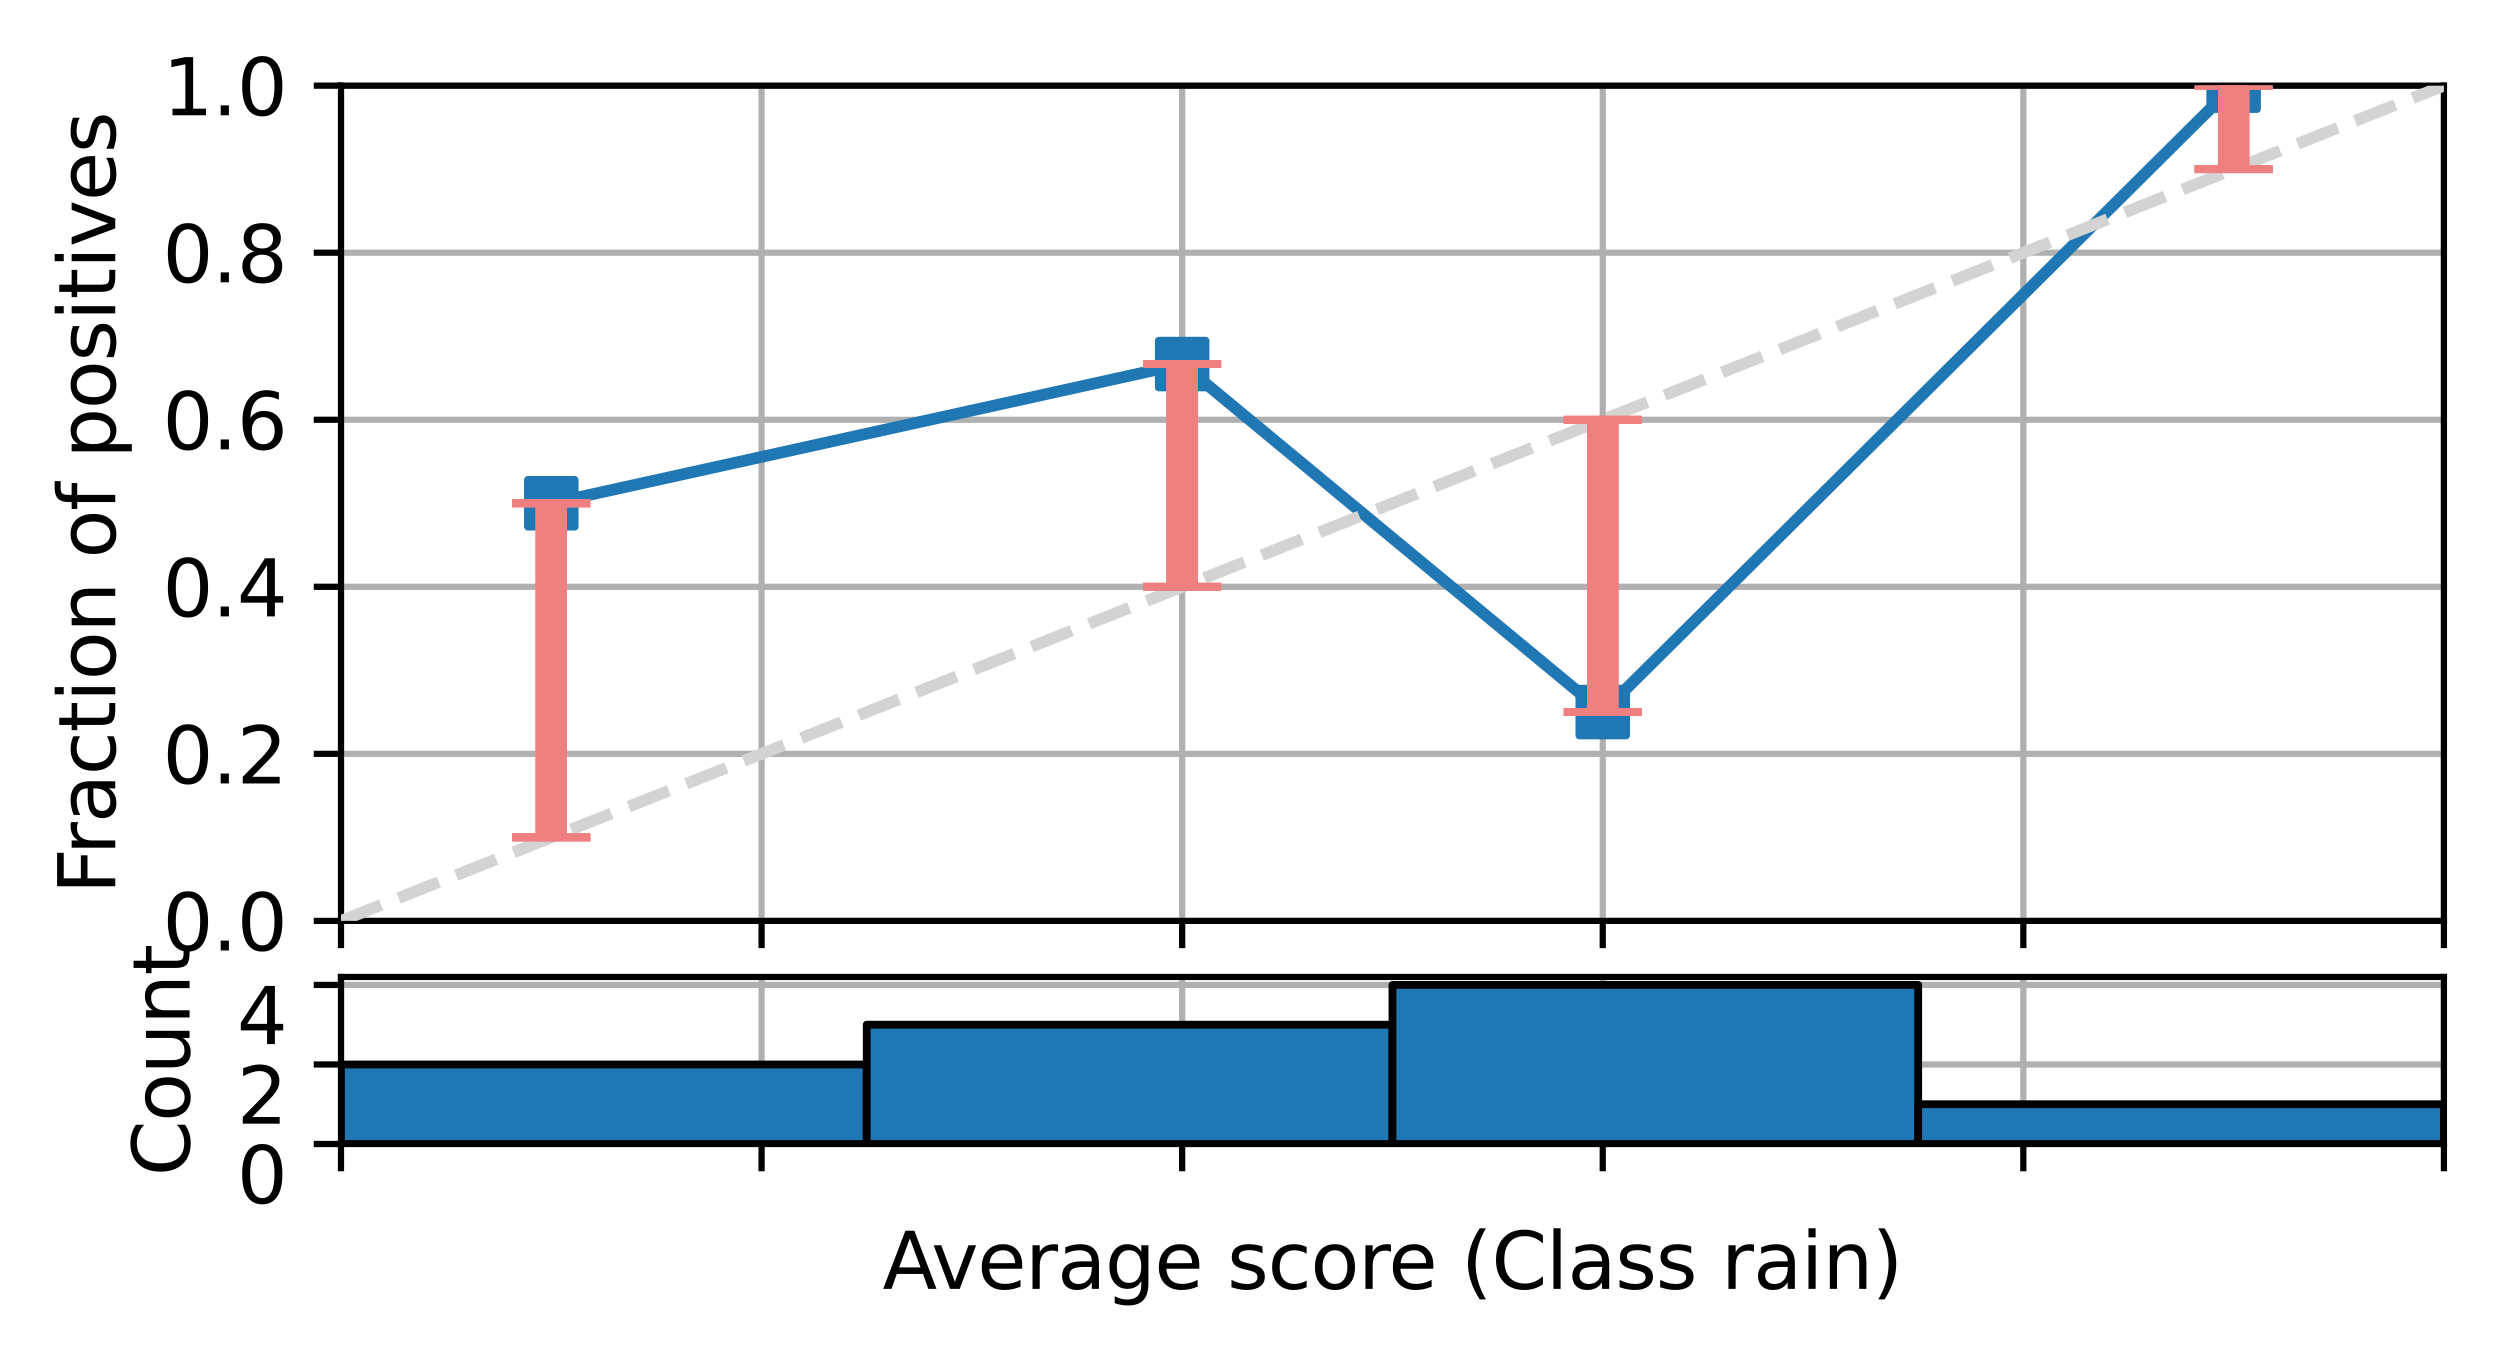 <?xml version="1.0" encoding="utf-8" standalone="no"?>
<!DOCTYPE svg PUBLIC "-//W3C//DTD SVG 1.1//EN"
  "http://www.w3.org/Graphics/SVG/1.1/DTD/svg11.dtd">
<svg xmlns:xlink="http://www.w3.org/1999/xlink" width="320.981pt" height="174.76pt" viewBox="0 0 320.981 174.76" xmlns="http://www.w3.org/2000/svg" version="1.1">
 <defs>
  <style type="text/css">*{stroke-linejoin: round; stroke-linecap: butt}</style>
 </defs>
 <g id="figure_1">
  <g id="patch_1">
   <path d="M 0 174.76 
L 320.981 174.76 
L 320.981 0 
L 0 0 
z
" style="fill: #ffffff"/>
  </g>
  <g id="axes_1">
   <g id="patch_2">
    <path d="M 43.781 118.235 
L 313.781 118.235 
L 313.781 10.999 
L 43.781 10.999 
z
" style="fill: #ffffff"/>
   </g>
   <g id="matplotlib.axis_1">
    <g id="xtick_1">
     <g id="line2d_1">
      <path d="M 43.781 118.235 
L 43.781 10.999 
" clip-path="url(#pc490279bf5)" style="fill: none; stroke: #b0b0b0; stroke-width: 0.8; stroke-linecap: square"/>
     </g>
     <g id="line2d_2">
      <defs>
       <path id="m24a60f89f7" d="M 0 0 
L 0 3.5 
" style="stroke: #000000; stroke-width: 0.8"/>
      </defs>
      <g>
       <use xlink:href="#m24a60f89f7" x="43.781" y="118.235" style="stroke: #000000; stroke-width: 0.8"/>
      </g>
     </g>
    </g>
    <g id="xtick_2">
     <g id="line2d_3">
      <path d="M 97.781 118.235 
L 97.781 10.999 
" clip-path="url(#pc490279bf5)" style="fill: none; stroke: #b0b0b0; stroke-width: 0.8; stroke-linecap: square"/>
     </g>
     <g id="line2d_4">
      <g>
       <use xlink:href="#m24a60f89f7" x="97.781" y="118.235" style="stroke: #000000; stroke-width: 0.8"/>
      </g>
     </g>
    </g>
    <g id="xtick_3">
     <g id="line2d_5">
      <path d="M 151.781 118.235 
L 151.781 10.999 
" clip-path="url(#pc490279bf5)" style="fill: none; stroke: #b0b0b0; stroke-width: 0.8; stroke-linecap: square"/>
     </g>
     <g id="line2d_6">
      <g>
       <use xlink:href="#m24a60f89f7" x="151.781" y="118.235" style="stroke: #000000; stroke-width: 0.8"/>
      </g>
     </g>
    </g>
    <g id="xtick_4">
     <g id="line2d_7">
      <path d="M 205.781 118.235 
L 205.781 10.999 
" clip-path="url(#pc490279bf5)" style="fill: none; stroke: #b0b0b0; stroke-width: 0.8; stroke-linecap: square"/>
     </g>
     <g id="line2d_8">
      <g>
       <use xlink:href="#m24a60f89f7" x="205.781" y="118.235" style="stroke: #000000; stroke-width: 0.8"/>
      </g>
     </g>
    </g>
    <g id="xtick_5">
     <g id="line2d_9">
      <path d="M 259.781 118.235 
L 259.781 10.999 
" clip-path="url(#pc490279bf5)" style="fill: none; stroke: #b0b0b0; stroke-width: 0.8; stroke-linecap: square"/>
     </g>
     <g id="line2d_10">
      <g>
       <use xlink:href="#m24a60f89f7" x="259.781" y="118.235" style="stroke: #000000; stroke-width: 0.8"/>
      </g>
     </g>
    </g>
    <g id="xtick_6">
     <g id="line2d_11">
      <path d="M 313.781 118.235 
L 313.781 10.999 
" clip-path="url(#pc490279bf5)" style="fill: none; stroke: #b0b0b0; stroke-width: 0.8; stroke-linecap: square"/>
     </g>
     <g id="line2d_12">
      <g>
       <use xlink:href="#m24a60f89f7" x="313.781" y="118.235" style="stroke: #000000; stroke-width: 0.8"/>
      </g>
     </g>
    </g>
   </g>
   <g id="matplotlib.axis_2">
    <g id="ytick_1">
     <g id="line2d_13">
      <path d="M 43.781 118.235 
L 313.781 118.235 
" clip-path="url(#pc490279bf5)" style="fill: none; stroke: #b0b0b0; stroke-width: 0.8; stroke-linecap: square"/>
     </g>
     <g id="line2d_14">
      <defs>
       <path id="ma476193caa" d="M 0 0 
L -3.5 0 
" style="stroke: #000000; stroke-width: 0.8"/>
      </defs>
      <g>
       <use xlink:href="#ma476193caa" x="43.781" y="118.235" style="stroke: #000000; stroke-width: 0.8"/>
      </g>
     </g>
     <g id="text_1">
      <!-- 0.0 -->
      <g transform="translate(20.878 122.034) scale(0.1 -0.1)">
       <defs>
        <path id="DejaVuSans-30" d="M 2034 4250 
Q 1547 4250 1301 3770 
Q 1056 3291 1056 2328 
Q 1056 1369 1301 889 
Q 1547 409 2034 409 
Q 2525 409 2770 889 
Q 3016 1369 3016 2328 
Q 3016 3291 2770 3770 
Q 2525 4250 2034 4250 
z
M 2034 4750 
Q 2819 4750 3233 4129 
Q 3647 3509 3647 2328 
Q 3647 1150 3233 529 
Q 2819 -91 2034 -91 
Q 1250 -91 836 529 
Q 422 1150 422 2328 
Q 422 3509 836 4129 
Q 1250 4750 2034 4750 
z
" transform="scale(0.016)"/>
        <path id="DejaVuSans-2e" d="M 684 794 
L 1344 794 
L 1344 0 
L 684 0 
L 684 794 
z
" transform="scale(0.016)"/>
       </defs>
       <use xlink:href="#DejaVuSans-30"/>
       <use xlink:href="#DejaVuSans-2e" x="63.623"/>
       <use xlink:href="#DejaVuSans-30" x="95.41"/>
      </g>
     </g>
    </g>
    <g id="ytick_2">
     <g id="line2d_15">
      <path d="M 43.781 96.787 
L 313.781 96.787 
" clip-path="url(#pc490279bf5)" style="fill: none; stroke: #b0b0b0; stroke-width: 0.8; stroke-linecap: square"/>
     </g>
     <g id="line2d_16">
      <g>
       <use xlink:href="#ma476193caa" x="43.781" y="96.787" style="stroke: #000000; stroke-width: 0.8"/>
      </g>
     </g>
     <g id="text_2">
      <!-- 0.2 -->
      <g transform="translate(20.878 100.587) scale(0.1 -0.1)">
       <defs>
        <path id="DejaVuSans-32" d="M 1228 531 
L 3431 531 
L 3431 0 
L 469 0 
L 469 531 
Q 828 903 1448 1529 
Q 2069 2156 2228 2338 
Q 2531 2678 2651 2914 
Q 2772 3150 2772 3378 
Q 2772 3750 2511 3984 
Q 2250 4219 1831 4219 
Q 1534 4219 1204 4116 
Q 875 4013 500 3803 
L 500 4441 
Q 881 4594 1212 4672 
Q 1544 4750 1819 4750 
Q 2544 4750 2975 4387 
Q 3406 4025 3406 3419 
Q 3406 3131 3298 2873 
Q 3191 2616 2906 2266 
Q 2828 2175 2409 1742 
Q 1991 1309 1228 531 
z
" transform="scale(0.016)"/>
       </defs>
       <use xlink:href="#DejaVuSans-30"/>
       <use xlink:href="#DejaVuSans-2e" x="63.623"/>
       <use xlink:href="#DejaVuSans-32" x="95.41"/>
      </g>
     </g>
    </g>
    <g id="ytick_3">
     <g id="line2d_17">
      <path d="M 43.781 75.34 
L 313.781 75.34 
" clip-path="url(#pc490279bf5)" style="fill: none; stroke: #b0b0b0; stroke-width: 0.8; stroke-linecap: square"/>
     </g>
     <g id="line2d_18">
      <g>
       <use xlink:href="#ma476193caa" x="43.781" y="75.34" style="stroke: #000000; stroke-width: 0.8"/>
      </g>
     </g>
     <g id="text_3">
      <!-- 0.4 -->
      <g transform="translate(20.878 79.14) scale(0.1 -0.1)">
       <defs>
        <path id="DejaVuSans-34" d="M 2419 4116 
L 825 1625 
L 2419 1625 
L 2419 4116 
z
M 2253 4666 
L 3047 4666 
L 3047 1625 
L 3713 1625 
L 3713 1100 
L 3047 1100 
L 3047 0 
L 2419 0 
L 2419 1100 
L 313 1100 
L 313 1709 
L 2253 4666 
z
" transform="scale(0.016)"/>
       </defs>
       <use xlink:href="#DejaVuSans-30"/>
       <use xlink:href="#DejaVuSans-2e" x="63.623"/>
       <use xlink:href="#DejaVuSans-34" x="95.41"/>
      </g>
     </g>
    </g>
    <g id="ytick_4">
     <g id="line2d_19">
      <path d="M 43.781 53.893 
L 313.781 53.893 
" clip-path="url(#pc490279bf5)" style="fill: none; stroke: #b0b0b0; stroke-width: 0.8; stroke-linecap: square"/>
     </g>
     <g id="line2d_20">
      <g>
       <use xlink:href="#ma476193caa" x="43.781" y="53.893" style="stroke: #000000; stroke-width: 0.8"/>
      </g>
     </g>
     <g id="text_4">
      <!-- 0.6 -->
      <g transform="translate(20.878 57.693) scale(0.1 -0.1)">
       <defs>
        <path id="DejaVuSans-36" d="M 2113 2584 
Q 1688 2584 1439 2293 
Q 1191 2003 1191 1497 
Q 1191 994 1439 701 
Q 1688 409 2113 409 
Q 2538 409 2786 701 
Q 3034 994 3034 1497 
Q 3034 2003 2786 2293 
Q 2538 2584 2113 2584 
z
M 3366 4563 
L 3366 3988 
Q 3128 4100 2886 4159 
Q 2644 4219 2406 4219 
Q 1781 4219 1451 3797 
Q 1122 3375 1075 2522 
Q 1259 2794 1537 2939 
Q 1816 3084 2150 3084 
Q 2853 3084 3261 2657 
Q 3669 2231 3669 1497 
Q 3669 778 3244 343 
Q 2819 -91 2113 -91 
Q 1303 -91 875 529 
Q 447 1150 447 2328 
Q 447 3434 972 4092 
Q 1497 4750 2381 4750 
Q 2619 4750 2861 4703 
Q 3103 4656 3366 4563 
z
" transform="scale(0.016)"/>
       </defs>
       <use xlink:href="#DejaVuSans-30"/>
       <use xlink:href="#DejaVuSans-2e" x="63.623"/>
       <use xlink:href="#DejaVuSans-36" x="95.41"/>
      </g>
     </g>
    </g>
    <g id="ytick_5">
     <g id="line2d_21">
      <path d="M 43.781 32.446 
L 313.781 32.446 
" clip-path="url(#pc490279bf5)" style="fill: none; stroke: #b0b0b0; stroke-width: 0.8; stroke-linecap: square"/>
     </g>
     <g id="line2d_22">
      <g>
       <use xlink:href="#ma476193caa" x="43.781" y="32.446" style="stroke: #000000; stroke-width: 0.8"/>
      </g>
     </g>
     <g id="text_5">
      <!-- 0.8 -->
      <g transform="translate(20.878 36.245) scale(0.1 -0.1)">
       <defs>
        <path id="DejaVuSans-38" d="M 2034 2216 
Q 1584 2216 1326 1975 
Q 1069 1734 1069 1313 
Q 1069 891 1326 650 
Q 1584 409 2034 409 
Q 2484 409 2743 651 
Q 3003 894 3003 1313 
Q 3003 1734 2745 1975 
Q 2488 2216 2034 2216 
z
M 1403 2484 
Q 997 2584 770 2862 
Q 544 3141 544 3541 
Q 544 4100 942 4425 
Q 1341 4750 2034 4750 
Q 2731 4750 3128 4425 
Q 3525 4100 3525 3541 
Q 3525 3141 3298 2862 
Q 3072 2584 2669 2484 
Q 3125 2378 3379 2068 
Q 3634 1759 3634 1313 
Q 3634 634 3220 271 
Q 2806 -91 2034 -91 
Q 1263 -91 848 271 
Q 434 634 434 1313 
Q 434 1759 690 2068 
Q 947 2378 1403 2484 
z
M 1172 3481 
Q 1172 3119 1398 2916 
Q 1625 2713 2034 2713 
Q 2441 2713 2670 2916 
Q 2900 3119 2900 3481 
Q 2900 3844 2670 4047 
Q 2441 4250 2034 4250 
Q 1625 4250 1398 4047 
Q 1172 3844 1172 3481 
z
" transform="scale(0.016)"/>
       </defs>
       <use xlink:href="#DejaVuSans-30"/>
       <use xlink:href="#DejaVuSans-2e" x="63.623"/>
       <use xlink:href="#DejaVuSans-38" x="95.41"/>
      </g>
     </g>
    </g>
    <g id="ytick_6">
     <g id="line2d_23">
      <path d="M 43.781 10.999 
L 313.781 10.999 
" clip-path="url(#pc490279bf5)" style="fill: none; stroke: #b0b0b0; stroke-width: 0.8; stroke-linecap: square"/>
     </g>
     <g id="line2d_24">
      <g>
       <use xlink:href="#ma476193caa" x="43.781" y="10.999" style="stroke: #000000; stroke-width: 0.8"/>
      </g>
     </g>
     <g id="text_6">
      <!-- 1.0 -->
      <g transform="translate(20.878 14.798) scale(0.1 -0.1)">
       <defs>
        <path id="DejaVuSans-31" d="M 794 531 
L 1825 531 
L 1825 4091 
L 703 3866 
L 703 4441 
L 1819 4666 
L 2450 4666 
L 2450 531 
L 3481 531 
L 3481 0 
L 794 0 
L 794 531 
z
" transform="scale(0.016)"/>
       </defs>
       <use xlink:href="#DejaVuSans-31"/>
       <use xlink:href="#DejaVuSans-2e" x="63.623"/>
       <use xlink:href="#DejaVuSans-30" x="95.41"/>
      </g>
     </g>
    </g>
    <g id="text_7">
     <!-- Fraction of positives -->
     <g transform="translate(14.798 114.791) rotate(-90) scale(0.1 -0.1)">
      <defs>
       <path id="DejaVuSans-46" d="M 628 4666 
L 3309 4666 
L 3309 4134 
L 1259 4134 
L 1259 2759 
L 3109 2759 
L 3109 2228 
L 1259 2228 
L 1259 0 
L 628 0 
L 628 4666 
z
" transform="scale(0.016)"/>
       <path id="DejaVuSans-72" d="M 2631 2963 
Q 2534 3019 2420 3045 
Q 2306 3072 2169 3072 
Q 1681 3072 1420 2755 
Q 1159 2438 1159 1844 
L 1159 0 
L 581 0 
L 581 3500 
L 1159 3500 
L 1159 2956 
Q 1341 3275 1631 3429 
Q 1922 3584 2338 3584 
Q 2397 3584 2469 3576 
Q 2541 3569 2628 3553 
L 2631 2963 
z
" transform="scale(0.016)"/>
       <path id="DejaVuSans-61" d="M 2194 1759 
Q 1497 1759 1228 1600 
Q 959 1441 959 1056 
Q 959 750 1161 570 
Q 1363 391 1709 391 
Q 2188 391 2477 730 
Q 2766 1069 2766 1631 
L 2766 1759 
L 2194 1759 
z
M 3341 1997 
L 3341 0 
L 2766 0 
L 2766 531 
Q 2569 213 2275 61 
Q 1981 -91 1556 -91 
Q 1019 -91 701 211 
Q 384 513 384 1019 
Q 384 1609 779 1909 
Q 1175 2209 1959 2209 
L 2766 2209 
L 2766 2266 
Q 2766 2663 2505 2880 
Q 2244 3097 1772 3097 
Q 1472 3097 1187 3025 
Q 903 2953 641 2809 
L 641 3341 
Q 956 3463 1253 3523 
Q 1550 3584 1831 3584 
Q 2591 3584 2966 3190 
Q 3341 2797 3341 1997 
z
" transform="scale(0.016)"/>
       <path id="DejaVuSans-63" d="M 3122 3366 
L 3122 2828 
Q 2878 2963 2633 3030 
Q 2388 3097 2138 3097 
Q 1578 3097 1268 2742 
Q 959 2388 959 1747 
Q 959 1106 1268 751 
Q 1578 397 2138 397 
Q 2388 397 2633 464 
Q 2878 531 3122 666 
L 3122 134 
Q 2881 22 2623 -34 
Q 2366 -91 2075 -91 
Q 1284 -91 818 406 
Q 353 903 353 1747 
Q 353 2603 823 3093 
Q 1294 3584 2113 3584 
Q 2378 3584 2631 3529 
Q 2884 3475 3122 3366 
z
" transform="scale(0.016)"/>
       <path id="DejaVuSans-74" d="M 1172 4494 
L 1172 3500 
L 2356 3500 
L 2356 3053 
L 1172 3053 
L 1172 1153 
Q 1172 725 1289 603 
Q 1406 481 1766 481 
L 2356 481 
L 2356 0 
L 1766 0 
Q 1100 0 847 248 
Q 594 497 594 1153 
L 594 3053 
L 172 3053 
L 172 3500 
L 594 3500 
L 594 4494 
L 1172 4494 
z
" transform="scale(0.016)"/>
       <path id="DejaVuSans-69" d="M 603 3500 
L 1178 3500 
L 1178 0 
L 603 0 
L 603 3500 
z
M 603 4863 
L 1178 4863 
L 1178 4134 
L 603 4134 
L 603 4863 
z
" transform="scale(0.016)"/>
       <path id="DejaVuSans-6f" d="M 1959 3097 
Q 1497 3097 1228 2736 
Q 959 2375 959 1747 
Q 959 1119 1226 758 
Q 1494 397 1959 397 
Q 2419 397 2687 759 
Q 2956 1122 2956 1747 
Q 2956 2369 2687 2733 
Q 2419 3097 1959 3097 
z
M 1959 3584 
Q 2709 3584 3137 3096 
Q 3566 2609 3566 1747 
Q 3566 888 3137 398 
Q 2709 -91 1959 -91 
Q 1206 -91 779 398 
Q 353 888 353 1747 
Q 353 2609 779 3096 
Q 1206 3584 1959 3584 
z
" transform="scale(0.016)"/>
       <path id="DejaVuSans-6e" d="M 3513 2113 
L 3513 0 
L 2938 0 
L 2938 2094 
Q 2938 2591 2744 2837 
Q 2550 3084 2163 3084 
Q 1697 3084 1428 2787 
Q 1159 2491 1159 1978 
L 1159 0 
L 581 0 
L 581 3500 
L 1159 3500 
L 1159 2956 
Q 1366 3272 1645 3428 
Q 1925 3584 2291 3584 
Q 2894 3584 3203 3211 
Q 3513 2838 3513 2113 
z
" transform="scale(0.016)"/>
       <path id="DejaVuSans-20" transform="scale(0.016)"/>
       <path id="DejaVuSans-66" d="M 2375 4863 
L 2375 4384 
L 1825 4384 
Q 1516 4384 1395 4259 
Q 1275 4134 1275 3809 
L 1275 3500 
L 2222 3500 
L 2222 3053 
L 1275 3053 
L 1275 0 
L 697 0 
L 697 3053 
L 147 3053 
L 147 3500 
L 697 3500 
L 697 3744 
Q 697 4328 969 4595 
Q 1241 4863 1831 4863 
L 2375 4863 
z
" transform="scale(0.016)"/>
       <path id="DejaVuSans-70" d="M 1159 525 
L 1159 -1331 
L 581 -1331 
L 581 3500 
L 1159 3500 
L 1159 2969 
Q 1341 3281 1617 3432 
Q 1894 3584 2278 3584 
Q 2916 3584 3314 3078 
Q 3713 2572 3713 1747 
Q 3713 922 3314 415 
Q 2916 -91 2278 -91 
Q 1894 -91 1617 61 
Q 1341 213 1159 525 
z
M 3116 1747 
Q 3116 2381 2855 2742 
Q 2594 3103 2138 3103 
Q 1681 3103 1420 2742 
Q 1159 2381 1159 1747 
Q 1159 1113 1420 752 
Q 1681 391 2138 391 
Q 2594 391 2855 752 
Q 3116 1113 3116 1747 
z
" transform="scale(0.016)"/>
       <path id="DejaVuSans-73" d="M 2834 3397 
L 2834 2853 
Q 2591 2978 2328 3040 
Q 2066 3103 1784 3103 
Q 1356 3103 1142 2972 
Q 928 2841 928 2578 
Q 928 2378 1081 2264 
Q 1234 2150 1697 2047 
L 1894 2003 
Q 2506 1872 2764 1633 
Q 3022 1394 3022 966 
Q 3022 478 2636 193 
Q 2250 -91 1575 -91 
Q 1294 -91 989 -36 
Q 684 19 347 128 
L 347 722 
Q 666 556 975 473 
Q 1284 391 1588 391 
Q 1994 391 2212 530 
Q 2431 669 2431 922 
Q 2431 1156 2273 1281 
Q 2116 1406 1581 1522 
L 1381 1569 
Q 847 1681 609 1914 
Q 372 2147 372 2553 
Q 372 3047 722 3315 
Q 1072 3584 1716 3584 
Q 2034 3584 2315 3537 
Q 2597 3491 2834 3397 
z
" transform="scale(0.016)"/>
       <path id="DejaVuSans-76" d="M 191 3500 
L 800 3500 
L 1894 563 
L 2988 3500 
L 3597 3500 
L 2284 0 
L 1503 0 
L 191 3500 
z
" transform="scale(0.016)"/>
       <path id="DejaVuSans-65" d="M 3597 1894 
L 3597 1613 
L 953 1613 
Q 991 1019 1311 708 
Q 1631 397 2203 397 
Q 2534 397 2845 478 
Q 3156 559 3463 722 
L 3463 178 
Q 3153 47 2828 -22 
Q 2503 -91 2169 -91 
Q 1331 -91 842 396 
Q 353 884 353 1716 
Q 353 2575 817 3079 
Q 1281 3584 2069 3584 
Q 2775 3584 3186 3129 
Q 3597 2675 3597 1894 
z
M 3022 2063 
Q 3016 2534 2758 2815 
Q 2500 3097 2075 3097 
Q 1594 3097 1305 2825 
Q 1016 2553 972 2059 
L 3022 2063 
z
" transform="scale(0.016)"/>
      </defs>
      <use xlink:href="#DejaVuSans-46"/>
      <use xlink:href="#DejaVuSans-72" x="50.27"/>
      <use xlink:href="#DejaVuSans-61" x="91.383"/>
      <use xlink:href="#DejaVuSans-63" x="152.662"/>
      <use xlink:href="#DejaVuSans-74" x="207.643"/>
      <use xlink:href="#DejaVuSans-69" x="246.852"/>
      <use xlink:href="#DejaVuSans-6f" x="274.635"/>
      <use xlink:href="#DejaVuSans-6e" x="335.816"/>
      <use xlink:href="#DejaVuSans-20" x="399.195"/>
      <use xlink:href="#DejaVuSans-6f" x="430.982"/>
      <use xlink:href="#DejaVuSans-66" x="492.164"/>
      <use xlink:href="#DejaVuSans-20" x="527.369"/>
      <use xlink:href="#DejaVuSans-70" x="559.156"/>
      <use xlink:href="#DejaVuSans-6f" x="622.633"/>
      <use xlink:href="#DejaVuSans-73" x="683.814"/>
      <use xlink:href="#DejaVuSans-69" x="735.914"/>
      <use xlink:href="#DejaVuSans-74" x="763.697"/>
      <use xlink:href="#DejaVuSans-69" x="802.906"/>
      <use xlink:href="#DejaVuSans-76" x="830.689"/>
      <use xlink:href="#DejaVuSans-65" x="889.869"/>
      <use xlink:href="#DejaVuSans-73" x="951.393"/>
     </g>
    </g>
   </g>
   <g id="line2d_25">
    <path d="M 70.781 64.617 
L 151.781 46.744 
L 205.781 91.426 
L 286.781 10.999 
" clip-path="url(#pc490279bf5)" style="fill: none; stroke: #1f77b4; stroke-width: 1.5; stroke-linecap: square"/>
    <defs>
     <path id="md9a886364f" d="M -3 3 
L 3 3 
L 3 -3 
L -3 -3 
z
" style="stroke: #1f77b4; stroke-linejoin: miter"/>
    </defs>
    <g clip-path="url(#pc490279bf5)">
     <use xlink:href="#md9a886364f" x="70.781" y="64.617" style="fill: #1f77b4; stroke: #1f77b4; stroke-linejoin: miter"/>
     <use xlink:href="#md9a886364f" x="151.781" y="46.744" style="fill: #1f77b4; stroke: #1f77b4; stroke-linejoin: miter"/>
     <use xlink:href="#md9a886364f" x="205.781" y="91.426" style="fill: #1f77b4; stroke: #1f77b4; stroke-linejoin: miter"/>
     <use xlink:href="#md9a886364f" x="286.781" y="10.999" style="fill: #1f77b4; stroke: #1f77b4; stroke-linejoin: miter"/>
    </g>
   </g>
   <g id="patch_3">
    <path d="M 43.781 118.235 
L 43.781 10.999 
" style="fill: none; stroke: #000000; stroke-width: 0.8; stroke-linejoin: miter; stroke-linecap: square"/>
   </g>
   <g id="patch_4">
    <path d="M 313.781 118.235 
L 313.781 10.999 
" style="fill: none; stroke: #000000; stroke-width: 0.8; stroke-linejoin: miter; stroke-linecap: square"/>
   </g>
   <g id="patch_5">
    <path d="M 43.781 118.235 
L 313.781 118.235 
" style="fill: none; stroke: #000000; stroke-width: 0.8; stroke-linejoin: miter; stroke-linecap: square"/>
   </g>
   <g id="patch_6">
    <path d="M 43.781 10.999 
L 313.781 10.999 
" style="fill: none; stroke: #000000; stroke-width: 0.8; stroke-linejoin: miter; stroke-linecap: square"/>
   </g>
   <g id="line2d_26">
    <path d="M 43.781 118.235 
L 313.781 10.999 
" clip-path="url(#pc490279bf5)" style="fill: none; stroke-dasharray: 5.55,2.4; stroke-dashoffset: 0; stroke: #d3d3d3; stroke-width: 1.5"/>
   </g>
   <g id="LineCollection_1">
    <path d="M 70.781 107.511 
L 70.781 64.617 
" clip-path="url(#pc490279bf5)" style="fill: none; stroke: #f08080; stroke-width: 4"/>
    <path d="M 151.781 75.34 
L 151.781 46.744 
" clip-path="url(#pc490279bf5)" style="fill: none; stroke: #f08080; stroke-width: 4"/>
    <path d="M 205.781 91.426 
L 205.781 53.893 
" clip-path="url(#pc490279bf5)" style="fill: none; stroke: #f08080; stroke-width: 4"/>
    <path d="M 286.781 21.723 
L 286.781 10.999 
" clip-path="url(#pc490279bf5)" style="fill: none; stroke: #f08080; stroke-width: 4"/>
   </g>
   <g id="line2d_27">
    <defs>
     <path id="m014b4874ce" d="M 5 0 
L -5 -0 
" style="stroke: #f08080"/>
    </defs>
    <g clip-path="url(#pc490279bf5)">
     <use xlink:href="#m014b4874ce" x="70.781" y="107.511" style="fill: #f08080; stroke: #f08080"/>
     <use xlink:href="#m014b4874ce" x="151.781" y="75.34" style="fill: #f08080; stroke: #f08080"/>
     <use xlink:href="#m014b4874ce" x="205.781" y="91.426" style="fill: #f08080; stroke: #f08080"/>
     <use xlink:href="#m014b4874ce" x="286.781" y="21.723" style="fill: #f08080; stroke: #f08080"/>
    </g>
   </g>
   <g id="line2d_28">
    <g clip-path="url(#pc490279bf5)">
     <use xlink:href="#m014b4874ce" x="70.781" y="64.617" style="fill: #f08080; stroke: #f08080"/>
     <use xlink:href="#m014b4874ce" x="151.781" y="46.744" style="fill: #f08080; stroke: #f08080"/>
     <use xlink:href="#m014b4874ce" x="205.781" y="53.893" style="fill: #f08080; stroke: #f08080"/>
     <use xlink:href="#m014b4874ce" x="286.781" y="10.999" style="fill: #f08080; stroke: #f08080"/>
    </g>
   </g>
   <g id="LineCollection_2">
    <path d="M 70.781 107.511 
L 70.781 64.617 
" clip-path="url(#pc490279bf5)" style="fill: none; stroke: #f08080; stroke-width: 4"/>
    <path d="M 151.781 75.34 
L 151.781 46.744 
" clip-path="url(#pc490279bf5)" style="fill: none; stroke: #f08080; stroke-width: 4"/>
    <path d="M 205.781 91.426 
L 205.781 53.893 
" clip-path="url(#pc490279bf5)" style="fill: none; stroke: #f08080; stroke-width: 4"/>
    <path d="M 286.781 21.723 
L 286.781 10.999 
" clip-path="url(#pc490279bf5)" style="fill: none; stroke: #f08080; stroke-width: 4"/>
   </g>
   <g id="line2d_29">
    <g clip-path="url(#pc490279bf5)">
     <use xlink:href="#m014b4874ce" x="70.781" y="107.511" style="fill: #f08080; stroke: #f08080"/>
     <use xlink:href="#m014b4874ce" x="151.781" y="75.34" style="fill: #f08080; stroke: #f08080"/>
     <use xlink:href="#m014b4874ce" x="205.781" y="91.426" style="fill: #f08080; stroke: #f08080"/>
     <use xlink:href="#m014b4874ce" x="286.781" y="21.723" style="fill: #f08080; stroke: #f08080"/>
    </g>
   </g>
   <g id="line2d_30">
    <g clip-path="url(#pc490279bf5)">
     <use xlink:href="#m014b4874ce" x="70.781" y="64.617" style="fill: #f08080; stroke: #f08080"/>
     <use xlink:href="#m014b4874ce" x="151.781" y="46.744" style="fill: #f08080; stroke: #f08080"/>
     <use xlink:href="#m014b4874ce" x="205.781" y="53.893" style="fill: #f08080; stroke: #f08080"/>
     <use xlink:href="#m014b4874ce" x="286.781" y="10.999" style="fill: #f08080; stroke: #f08080"/>
    </g>
   </g>
   <g id="LineCollection_3">
    <path d="M 70.781 107.511 
L 70.781 64.617 
" clip-path="url(#pc490279bf5)" style="fill: none; stroke: #f08080; stroke-width: 4"/>
    <path d="M 151.781 75.34 
L 151.781 46.744 
" clip-path="url(#pc490279bf5)" style="fill: none; stroke: #f08080; stroke-width: 4"/>
    <path d="M 205.781 91.426 
L 205.781 53.893 
" clip-path="url(#pc490279bf5)" style="fill: none; stroke: #f08080; stroke-width: 4"/>
    <path d="M 286.781 21.723 
L 286.781 10.999 
" clip-path="url(#pc490279bf5)" style="fill: none; stroke: #f08080; stroke-width: 4"/>
   </g>
   <g id="line2d_31">
    <g clip-path="url(#pc490279bf5)">
     <use xlink:href="#m014b4874ce" x="70.781" y="107.511" style="fill: #f08080; stroke: #f08080"/>
     <use xlink:href="#m014b4874ce" x="151.781" y="75.34" style="fill: #f08080; stroke: #f08080"/>
     <use xlink:href="#m014b4874ce" x="205.781" y="91.426" style="fill: #f08080; stroke: #f08080"/>
     <use xlink:href="#m014b4874ce" x="286.781" y="21.723" style="fill: #f08080; stroke: #f08080"/>
    </g>
   </g>
   <g id="line2d_32">
    <g clip-path="url(#pc490279bf5)">
     <use xlink:href="#m014b4874ce" x="70.781" y="64.617" style="fill: #f08080; stroke: #f08080"/>
     <use xlink:href="#m014b4874ce" x="151.781" y="46.744" style="fill: #f08080; stroke: #f08080"/>
     <use xlink:href="#m014b4874ce" x="205.781" y="53.893" style="fill: #f08080; stroke: #f08080"/>
     <use xlink:href="#m014b4874ce" x="286.781" y="10.999" style="fill: #f08080; stroke: #f08080"/>
    </g>
   </g>
   <g id="LineCollection_4">
    <path d="M 70.781 107.511 
L 70.781 64.617 
" clip-path="url(#pc490279bf5)" style="fill: none; stroke: #f08080; stroke-width: 4"/>
    <path d="M 151.781 75.34 
L 151.781 46.744 
" clip-path="url(#pc490279bf5)" style="fill: none; stroke: #f08080; stroke-width: 4"/>
    <path d="M 205.781 91.426 
L 205.781 53.893 
" clip-path="url(#pc490279bf5)" style="fill: none; stroke: #f08080; stroke-width: 4"/>
    <path d="M 286.781 21.723 
L 286.781 10.999 
" clip-path="url(#pc490279bf5)" style="fill: none; stroke: #f08080; stroke-width: 4"/>
   </g>
   <g id="line2d_33">
    <g clip-path="url(#pc490279bf5)">
     <use xlink:href="#m014b4874ce" x="70.781" y="107.511" style="fill: #f08080; stroke: #f08080"/>
     <use xlink:href="#m014b4874ce" x="151.781" y="75.34" style="fill: #f08080; stroke: #f08080"/>
     <use xlink:href="#m014b4874ce" x="205.781" y="91.426" style="fill: #f08080; stroke: #f08080"/>
     <use xlink:href="#m014b4874ce" x="286.781" y="21.723" style="fill: #f08080; stroke: #f08080"/>
    </g>
   </g>
   <g id="line2d_34">
    <g clip-path="url(#pc490279bf5)">
     <use xlink:href="#m014b4874ce" x="70.781" y="64.617" style="fill: #f08080; stroke: #f08080"/>
     <use xlink:href="#m014b4874ce" x="151.781" y="46.744" style="fill: #f08080; stroke: #f08080"/>
     <use xlink:href="#m014b4874ce" x="205.781" y="53.893" style="fill: #f08080; stroke: #f08080"/>
     <use xlink:href="#m014b4874ce" x="286.781" y="10.999" style="fill: #f08080; stroke: #f08080"/>
    </g>
   </g>
   <g id="line2d_35"/>
   <g id="line2d_36"/>
   <g id="line2d_37"/>
   <g id="line2d_38"/>
  </g>
  <g id="axes_2">
   <g id="patch_7">
    <path d="M 43.781 146.882 
L 313.781 146.882 
L 313.781 125.435 
L 43.781 125.435 
z
" style="fill: #ffffff"/>
   </g>
   <g id="matplotlib.axis_3">
    <g id="xtick_7">
     <g id="line2d_39">
      <path d="M 43.781 146.882 
L 43.781 125.435 
" clip-path="url(#pa42e266de0)" style="fill: none; stroke: #b0b0b0; stroke-width: 0.8; stroke-linecap: square"/>
     </g>
     <g id="line2d_40">
      <g>
       <use xlink:href="#m24a60f89f7" x="43.781" y="146.882" style="stroke: #000000; stroke-width: 0.8"/>
      </g>
     </g>
    </g>
    <g id="xtick_8">
     <g id="line2d_41">
      <path d="M 97.781 146.882 
L 97.781 125.435 
" clip-path="url(#pa42e266de0)" style="fill: none; stroke: #b0b0b0; stroke-width: 0.8; stroke-linecap: square"/>
     </g>
     <g id="line2d_42">
      <g>
       <use xlink:href="#m24a60f89f7" x="97.781" y="146.882" style="stroke: #000000; stroke-width: 0.8"/>
      </g>
     </g>
    </g>
    <g id="xtick_9">
     <g id="line2d_43">
      <path d="M 151.781 146.882 
L 151.781 125.435 
" clip-path="url(#pa42e266de0)" style="fill: none; stroke: #b0b0b0; stroke-width: 0.8; stroke-linecap: square"/>
     </g>
     <g id="line2d_44">
      <g>
       <use xlink:href="#m24a60f89f7" x="151.781" y="146.882" style="stroke: #000000; stroke-width: 0.8"/>
      </g>
     </g>
    </g>
    <g id="xtick_10">
     <g id="line2d_45">
      <path d="M 205.781 146.882 
L 205.781 125.435 
" clip-path="url(#pa42e266de0)" style="fill: none; stroke: #b0b0b0; stroke-width: 0.8; stroke-linecap: square"/>
     </g>
     <g id="line2d_46">
      <g>
       <use xlink:href="#m24a60f89f7" x="205.781" y="146.882" style="stroke: #000000; stroke-width: 0.8"/>
      </g>
     </g>
    </g>
    <g id="xtick_11">
     <g id="line2d_47">
      <path d="M 259.781 146.882 
L 259.781 125.435 
" clip-path="url(#pa42e266de0)" style="fill: none; stroke: #b0b0b0; stroke-width: 0.8; stroke-linecap: square"/>
     </g>
     <g id="line2d_48">
      <g>
       <use xlink:href="#m24a60f89f7" x="259.781" y="146.882" style="stroke: #000000; stroke-width: 0.8"/>
      </g>
     </g>
    </g>
    <g id="xtick_12">
     <g id="line2d_49">
      <path d="M 313.781 146.882 
L 313.781 125.435 
" clip-path="url(#pa42e266de0)" style="fill: none; stroke: #b0b0b0; stroke-width: 0.8; stroke-linecap: square"/>
     </g>
     <g id="line2d_50">
      <g>
       <use xlink:href="#m24a60f89f7" x="313.781" y="146.882" style="stroke: #000000; stroke-width: 0.8"/>
      </g>
     </g>
    </g>
    <g id="text_8">
     <!-- Average score (Class rain) -->
     <g transform="translate(113.316 165.48) scale(0.1 -0.1)">
      <defs>
       <path id="DejaVuSans-41" d="M 2188 4044 
L 1331 1722 
L 3047 1722 
L 2188 4044 
z
M 1831 4666 
L 2547 4666 
L 4325 0 
L 3669 0 
L 3244 1197 
L 1141 1197 
L 716 0 
L 50 0 
L 1831 4666 
z
" transform="scale(0.016)"/>
       <path id="DejaVuSans-67" d="M 2906 1791 
Q 2906 2416 2648 2759 
Q 2391 3103 1925 3103 
Q 1463 3103 1205 2759 
Q 947 2416 947 1791 
Q 947 1169 1205 825 
Q 1463 481 1925 481 
Q 2391 481 2648 825 
Q 2906 1169 2906 1791 
z
M 3481 434 
Q 3481 -459 3084 -895 
Q 2688 -1331 1869 -1331 
Q 1566 -1331 1297 -1286 
Q 1028 -1241 775 -1147 
L 775 -588 
Q 1028 -725 1275 -790 
Q 1522 -856 1778 -856 
Q 2344 -856 2625 -561 
Q 2906 -266 2906 331 
L 2906 616 
Q 2728 306 2450 153 
Q 2172 0 1784 0 
Q 1141 0 747 490 
Q 353 981 353 1791 
Q 353 2603 747 3093 
Q 1141 3584 1784 3584 
Q 2172 3584 2450 3431 
Q 2728 3278 2906 2969 
L 2906 3500 
L 3481 3500 
L 3481 434 
z
" transform="scale(0.016)"/>
       <path id="DejaVuSans-28" d="M 1984 4856 
Q 1566 4138 1362 3434 
Q 1159 2731 1159 2009 
Q 1159 1288 1364 580 
Q 1569 -128 1984 -844 
L 1484 -844 
Q 1016 -109 783 600 
Q 550 1309 550 2009 
Q 550 2706 781 3412 
Q 1013 4119 1484 4856 
L 1984 4856 
z
" transform="scale(0.016)"/>
       <path id="DejaVuSans-43" d="M 4122 4306 
L 4122 3641 
Q 3803 3938 3442 4084 
Q 3081 4231 2675 4231 
Q 1875 4231 1450 3742 
Q 1025 3253 1025 2328 
Q 1025 1406 1450 917 
Q 1875 428 2675 428 
Q 3081 428 3442 575 
Q 3803 722 4122 1019 
L 4122 359 
Q 3791 134 3420 21 
Q 3050 -91 2638 -91 
Q 1578 -91 968 557 
Q 359 1206 359 2328 
Q 359 3453 968 4101 
Q 1578 4750 2638 4750 
Q 3056 4750 3426 4639 
Q 3797 4528 4122 4306 
z
" transform="scale(0.016)"/>
       <path id="DejaVuSans-6c" d="M 603 4863 
L 1178 4863 
L 1178 0 
L 603 0 
L 603 4863 
z
" transform="scale(0.016)"/>
       <path id="DejaVuSans-29" d="M 513 4856 
L 1013 4856 
Q 1481 4119 1714 3412 
Q 1947 2706 1947 2009 
Q 1947 1309 1714 600 
Q 1481 -109 1013 -844 
L 513 -844 
Q 928 -128 1133 580 
Q 1338 1288 1338 2009 
Q 1338 2731 1133 3434 
Q 928 4138 513 4856 
z
" transform="scale(0.016)"/>
      </defs>
      <use xlink:href="#DejaVuSans-41"/>
      <use xlink:href="#DejaVuSans-76" x="62.533"/>
      <use xlink:href="#DejaVuSans-65" x="121.713"/>
      <use xlink:href="#DejaVuSans-72" x="183.236"/>
      <use xlink:href="#DejaVuSans-61" x="224.35"/>
      <use xlink:href="#DejaVuSans-67" x="285.629"/>
      <use xlink:href="#DejaVuSans-65" x="349.105"/>
      <use xlink:href="#DejaVuSans-20" x="410.629"/>
      <use xlink:href="#DejaVuSans-73" x="442.416"/>
      <use xlink:href="#DejaVuSans-63" x="494.516"/>
      <use xlink:href="#DejaVuSans-6f" x="549.496"/>
      <use xlink:href="#DejaVuSans-72" x="610.678"/>
      <use xlink:href="#DejaVuSans-65" x="649.541"/>
      <use xlink:href="#DejaVuSans-20" x="711.064"/>
      <use xlink:href="#DejaVuSans-28" x="742.852"/>
      <use xlink:href="#DejaVuSans-43" x="781.865"/>
      <use xlink:href="#DejaVuSans-6c" x="851.689"/>
      <use xlink:href="#DejaVuSans-61" x="879.473"/>
      <use xlink:href="#DejaVuSans-73" x="940.752"/>
      <use xlink:href="#DejaVuSans-73" x="992.852"/>
      <use xlink:href="#DejaVuSans-20" x="1044.951"/>
      <use xlink:href="#DejaVuSans-72" x="1076.738"/>
      <use xlink:href="#DejaVuSans-61" x="1117.852"/>
      <use xlink:href="#DejaVuSans-69" x="1179.131"/>
      <use xlink:href="#DejaVuSans-6e" x="1206.914"/>
      <use xlink:href="#DejaVuSans-29" x="1270.293"/>
     </g>
    </g>
   </g>
   <g id="matplotlib.axis_4">
    <g id="ytick_7">
     <g id="line2d_51">
      <path d="M 43.781 146.882 
L 313.781 146.882 
" clip-path="url(#pa42e266de0)" style="fill: none; stroke: #b0b0b0; stroke-width: 0.8; stroke-linecap: square"/>
     </g>
     <g id="line2d_52">
      <g>
       <use xlink:href="#ma476193caa" x="43.781" y="146.882" style="stroke: #000000; stroke-width: 0.8"/>
      </g>
     </g>
     <g id="text_9">
      <!-- 0 -->
      <g transform="translate(30.419 154.48) scale(0.1 -0.1)">
       <use xlink:href="#DejaVuSans-30"/>
      </g>
     </g>
    </g>
    <g id="ytick_8">
     <g id="line2d_53">
      <path d="M 43.781 136.669 
L 313.781 136.669 
" clip-path="url(#pa42e266de0)" style="fill: none; stroke: #b0b0b0; stroke-width: 0.8; stroke-linecap: square"/>
     </g>
     <g id="line2d_54">
      <g>
       <use xlink:href="#ma476193caa" x="43.781" y="136.669" style="stroke: #000000; stroke-width: 0.8"/>
      </g>
     </g>
     <g id="text_10">
      <!-- 2 -->
      <g transform="translate(30.419 144.267) scale(0.1 -0.1)">
       <use xlink:href="#DejaVuSans-32"/>
      </g>
     </g>
    </g>
    <g id="ytick_9">
     <g id="line2d_55">
      <path d="M 43.781 126.456 
L 313.781 126.456 
" clip-path="url(#pa42e266de0)" style="fill: none; stroke: #b0b0b0; stroke-width: 0.8; stroke-linecap: square"/>
     </g>
     <g id="line2d_56">
      <g>
       <use xlink:href="#ma476193caa" x="43.781" y="126.456" style="stroke: #000000; stroke-width: 0.8"/>
      </g>
     </g>
     <g id="text_11">
      <!-- 4 -->
      <g transform="translate(30.419 134.054) scale(0.1 -0.1)">
       <use xlink:href="#DejaVuSans-34"/>
      </g>
     </g>
    </g>
    <g id="text_12">
     <!-- Count -->
     <g transform="translate(24.339 151.006) rotate(-90) scale(0.1 -0.1)">
      <defs>
       <path id="DejaVuSans-75" d="M 544 1381 
L 544 3500 
L 1119 3500 
L 1119 1403 
Q 1119 906 1312 657 
Q 1506 409 1894 409 
Q 2359 409 2629 706 
Q 2900 1003 2900 1516 
L 2900 3500 
L 3475 3500 
L 3475 0 
L 2900 0 
L 2900 538 
Q 2691 219 2414 64 
Q 2138 -91 1772 -91 
Q 1169 -91 856 284 
Q 544 659 544 1381 
z
M 1991 3584 
L 1991 3584 
z
" transform="scale(0.016)"/>
      </defs>
      <use xlink:href="#DejaVuSans-43"/>
      <use xlink:href="#DejaVuSans-6f" x="69.824"/>
      <use xlink:href="#DejaVuSans-75" x="131.006"/>
      <use xlink:href="#DejaVuSans-6e" x="194.385"/>
      <use xlink:href="#DejaVuSans-74" x="257.764"/>
     </g>
    </g>
   </g>
   <g id="patch_8">
    <path d="M 43.781 146.882 
L 111.281 146.882 
L 111.281 136.669 
L 43.781 136.669 
z
" clip-path="url(#pa42e266de0)" style="fill: #1f77b4; stroke: #000000; stroke-linejoin: miter"/>
   </g>
   <g id="patch_9">
    <path d="M 111.281 146.882 
L 178.781 146.882 
L 178.781 131.562 
L 111.281 131.562 
z
" clip-path="url(#pa42e266de0)" style="fill: #1f77b4; stroke: #000000; stroke-linejoin: miter"/>
   </g>
   <g id="patch_10">
    <path d="M 178.781 146.882 
L 246.281 146.882 
L 246.281 126.456 
L 178.781 126.456 
z
" clip-path="url(#pa42e266de0)" style="fill: #1f77b4; stroke: #000000; stroke-linejoin: miter"/>
   </g>
   <g id="patch_11">
    <path d="M 246.281 146.882 
L 313.781 146.882 
L 313.781 141.775 
L 246.281 141.775 
z
" clip-path="url(#pa42e266de0)" style="fill: #1f77b4; stroke: #000000; stroke-linejoin: miter"/>
   </g>
   <g id="patch_12">
    <path d="M 43.781 146.882 
L 43.781 125.435 
" style="fill: none; stroke: #000000; stroke-width: 0.8; stroke-linejoin: miter; stroke-linecap: square"/>
   </g>
   <g id="patch_13">
    <path d="M 313.781 146.882 
L 313.781 125.435 
" style="fill: none; stroke: #000000; stroke-width: 0.8; stroke-linejoin: miter; stroke-linecap: square"/>
   </g>
   <g id="patch_14">
    <path d="M 43.781 146.882 
L 313.781 146.882 
" style="fill: none; stroke: #000000; stroke-width: 0.8; stroke-linejoin: miter; stroke-linecap: square"/>
   </g>
   <g id="patch_15">
    <path d="M 43.781 125.435 
L 313.781 125.435 
" style="fill: none; stroke: #000000; stroke-width: 0.8; stroke-linejoin: miter; stroke-linecap: square"/>
   </g>
  </g>
 </g>
 <defs>
  <clipPath id="pc490279bf5">
   <rect x="43.781" y="10.999" width="270" height="107.235"/>
  </clipPath>
  <clipPath id="pa42e266de0">
   <rect x="43.781" y="125.435" width="270" height="21.447"/>
  </clipPath>
 </defs>
</svg>
